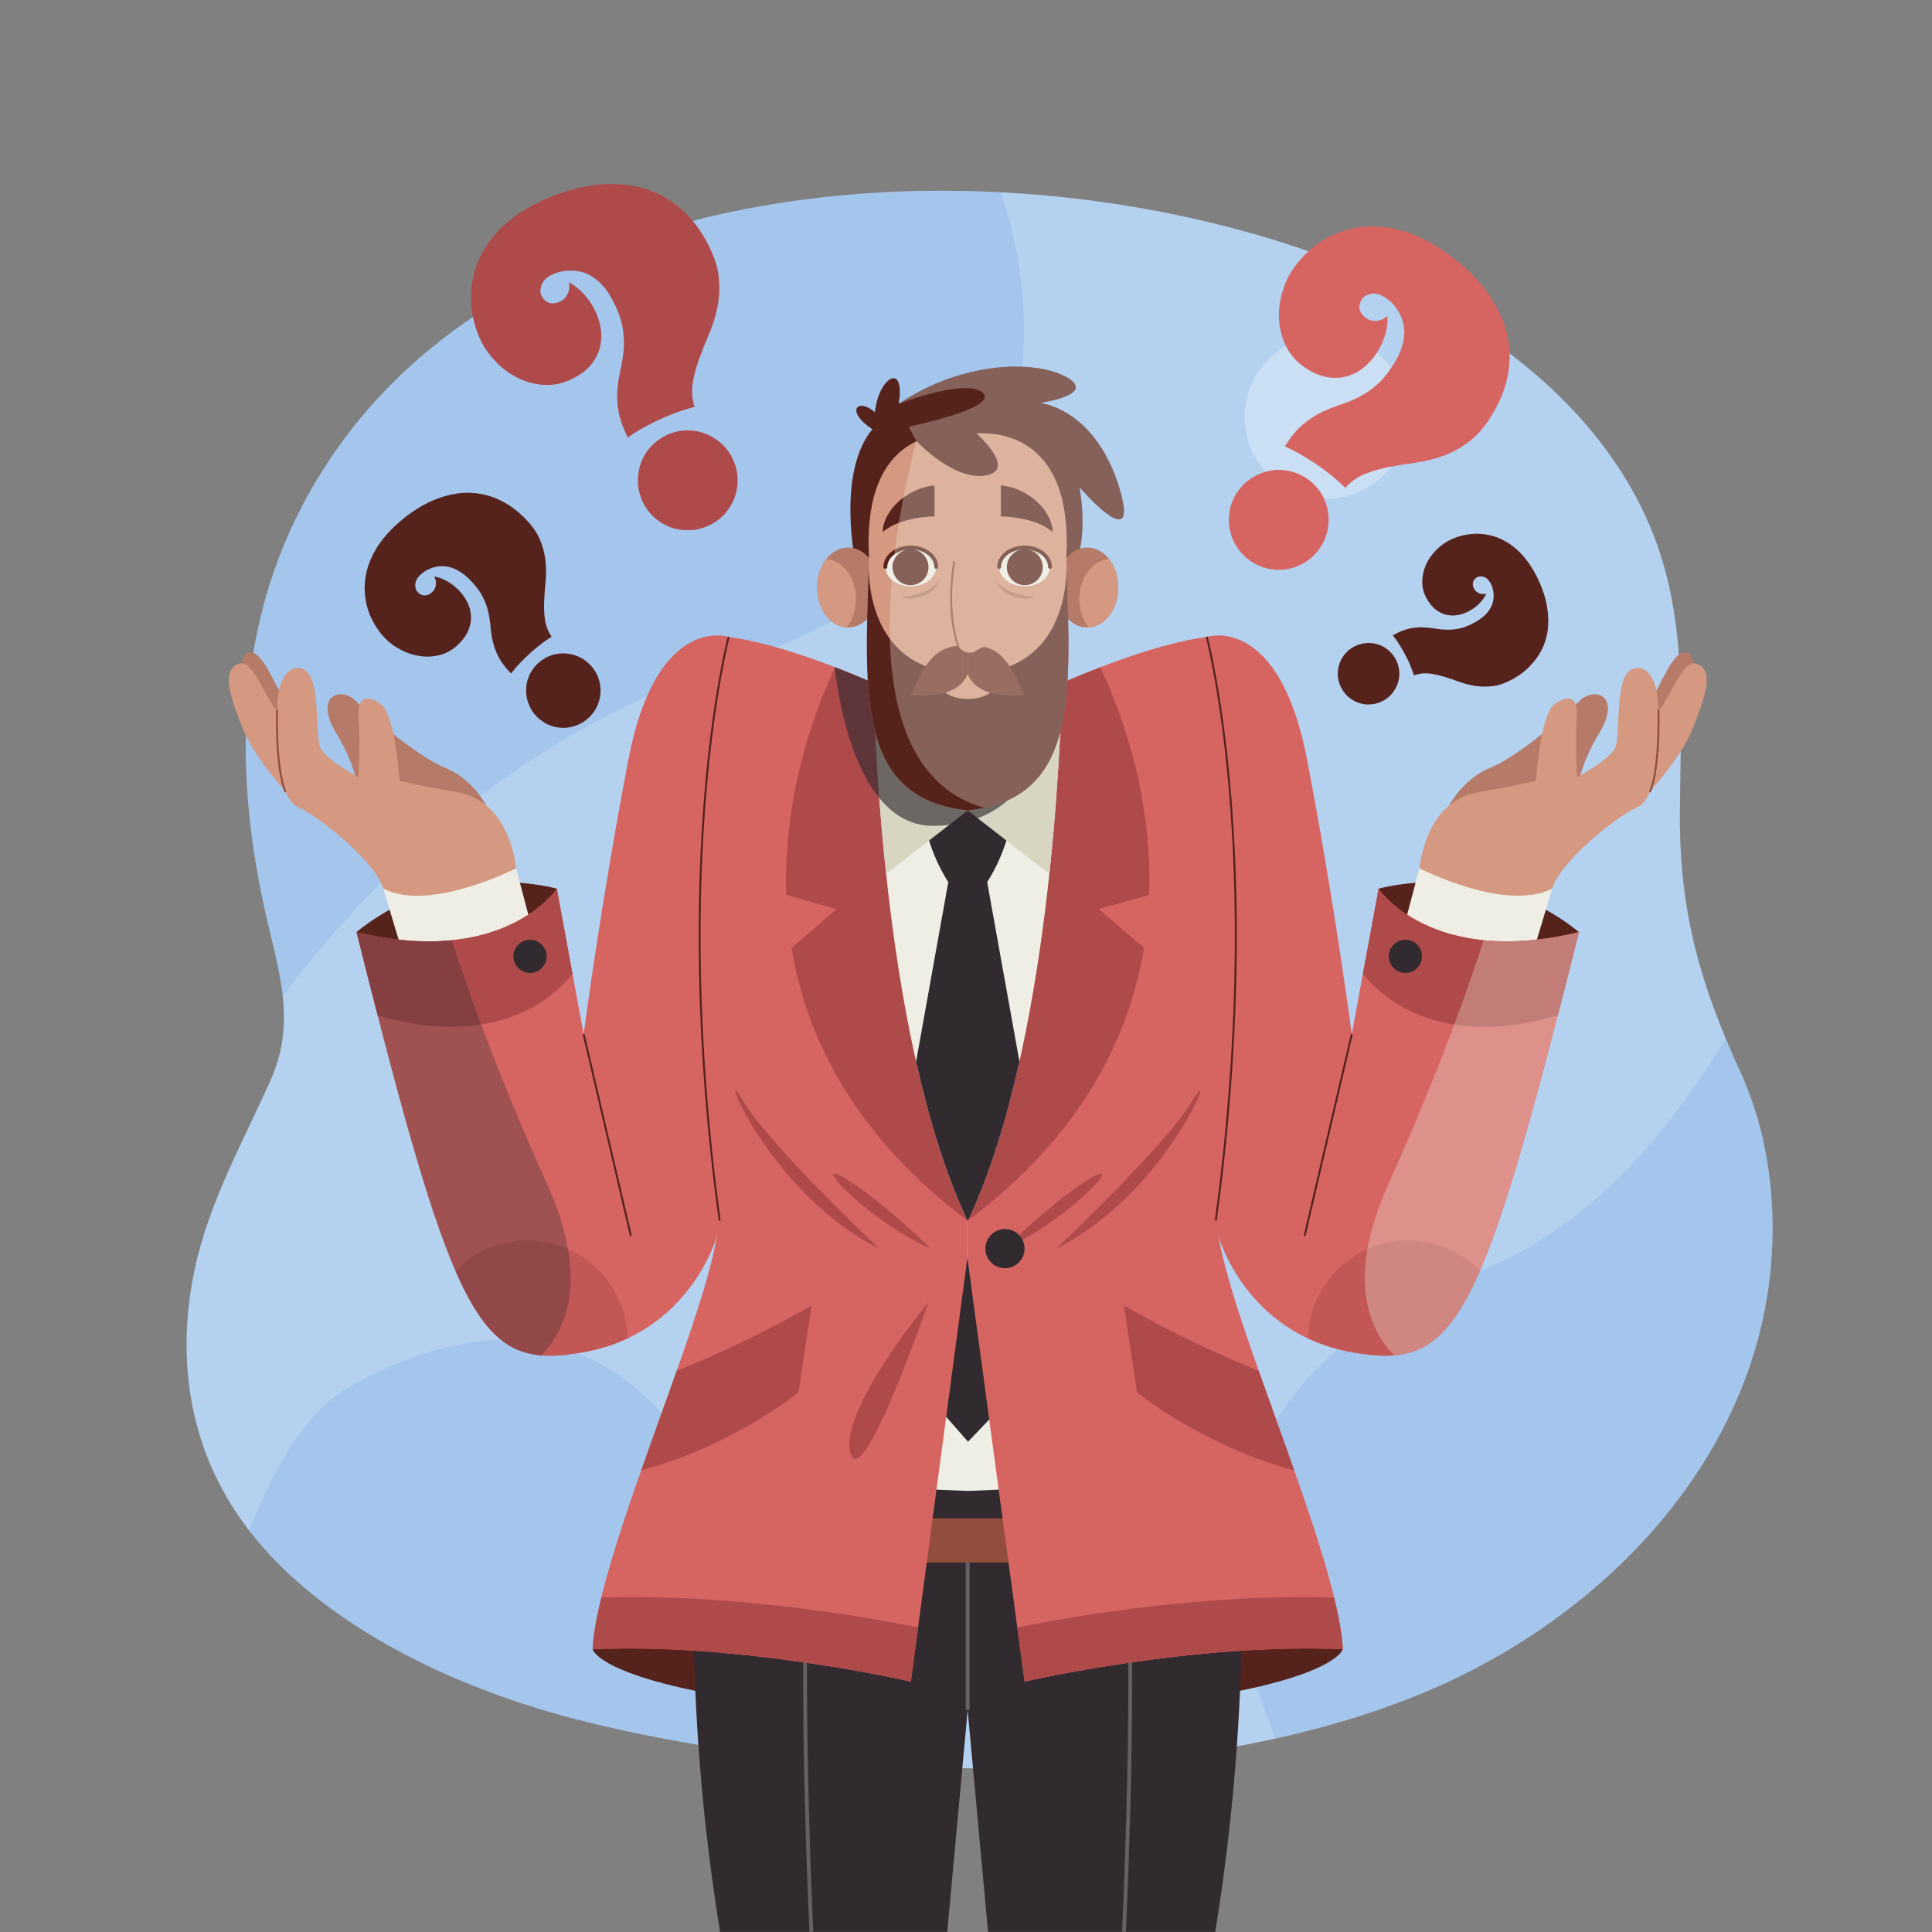 <?xml version="1.0" encoding="utf-8"?>
<!-- Generator: Adobe Illustrator 28.0.0, SVG Export Plug-In . SVG Version: 6.00 Build 0)  -->
<svg version="1.1" xmlns="http://www.w3.org/2000/svg" xmlns:xlink="http://www.w3.org/1999/xlink" x="0px" y="0px"
	 viewBox="0 0 500 500" style="enable-background:new 0 0 500 500;" xml:space="preserve">
<rect x="0" y="0" width="500" height="500" fill="#808080" stroke="none"/>
<style type="text/css">
	.st0{clip-path:url(#SVGID_00000018220459813691524070000011317610575470293155_);}
	.st1{fill:#B5D1F0;}
	.st2{opacity:0.46;fill:#91BAE8;}
	.st3{opacity:0.3;fill:#FFFFFF;}
	.st4{fill:#B57A68;}
	.st5{fill:#D59880;}
	.st6{fill:#56221C;}
	.st7{fill:#EFEEE4;}
	.st8{fill:#D66562;}
	.st9{fill:none;stroke:#56221C;stroke-width:0.5;stroke-miterlimit:10;}
	.st10{fill:#AF4A4A;}
	.st11{opacity:0.5;fill:#AF4A4A;}
	.st12{fill:none;stroke:#924D3E;stroke-width:0.5;stroke-linecap:round;stroke-miterlimit:10;}
	.st13{fill:#312A2E;}
	.st14{opacity:0.31;fill:#EFEEE4;}
	.st15{opacity:0.33;fill:#312A2E;}
	.st16{fill:none;stroke:#666064;stroke-miterlimit:10;}
	.st17{fill:#924D3E;}
	.st18{fill:#D8D5C3;}
	.st19{opacity:0.64;fill:#312A2E;}
	.st20{fill:none;stroke:#56221C;stroke-linecap:round;stroke-miterlimit:10;}
	.st21{fill:#723328;}
</style>
<g id="BACKGROUND">
	<g>
		<defs>
			<path id="SVGID_1_" d="M63.75,186.55c1.05-24.77,8.1-48.72,23.76-70.77c58.9-82.9,206.53-80.81,288.22-34.13
				c24.53,14.02,45.63,35.51,54.08,62.09c6.83,21.47,5.06,44.46,4.94,66.92c-0.14,25.32,5.28,44.1,15.67,66.82
				c8.32,18.19,10.07,39.8,6.7,59.24c-7.3,42.18-38.73,76.31-76.44,95.66c-59.93,30.77-155.02,31.14-228.14,13.42
				c-36.95-8.96-72.24-27.09-90.19-52.59c-14.28-20.29-16.49-43.5-11.93-64.87c3.67-17.18,12.33-32.54,19.58-48.75
				c5.81-12.99,3.35-24.28-0.12-38.4C65.36,222.82,62.99,204.47,63.75,186.55z"/>
		</defs>
		<clipPath id="SVGID_00000183249623954905233440000005938901021648349835_">
			<use xlink:href="#SVGID_1_"  style="overflow:visible;"/>
		</clipPath>
		<g style="clip-path:url(#SVGID_00000183249623954905233440000005938901021648349835_);">
			<g>
				<rect x="21.88" y="17.06" class="st1" width="466.08" height="466.08"/>
				<path class="st2" d="M244.13,17.09c0,0,73.5,112.2-55.06,154.7S21.88,358.34,21.88,358.34V17.06L244.13,17.09z"/>
				<path class="st2" d="M347.88,483.14c0,0-81.01-111.96,35.22-154.36c78.25-30.45,104.86-169.69,104.86-169.69v324.05H347.88z"/>
				<path class="st2" d="M210.29,483.14c0,0-11.24-185.18-120.23-124.04c-33.25,19.59-29.22,96.07-68.18,69.83c0,54.2,0,54.2,0,54.2
					H210.29z"/>
			</g>
			
				<ellipse transform="matrix(0.385 -0.923 0.923 0.385 111.376 383.222)" class="st3" cx="343.29" cy="108.03" rx="21.14" ry="21.14"/>
		</g>
	</g>
</g>
<g id="OBJECTS">
	<g>
		<g>
			<path class="st4" d="M436.71,182.87c0,0,3.74-12.72,0-13.96s-6.83,8.89-10.57,13.96c-3.74,5.06-7.03,12.99-10.01,15.19
				C413.15,200.27,430.54,199.39,436.71,182.87z"/>
			<path class="st5" d="M427.05,204.81c0,0,8.34-9.17,11.2-16.65c2.86-7.49,5.5-14.31,1.1-16.29c-4.4-1.98-7.27,11.01-12.77,14.97
				C421.07,190.8,427.05,204.81,427.05,204.81z"/>
			<path class="st4" d="M375.05,208.46c0,0,3.53-6.87,10.57-9.73c7.05-2.86,18.94-12.99,23.01-17.17c4.07-4.18,11.56-1.54,4.73,9.03
				c-4.18,7.27-4.73,11.75-4.73,11.75L375.05,208.46z"/>
			<path class="st6" d="M356.78,229.99c0,0,27.96-8.15,51.85,11.23C398.18,252.67,358.1,246.29,356.78,229.99z"/>
			<path class="st7" d="M363.61,238.8l3.74-14.09c0,0,18.28,6.83,34.35,5.28c-5.28,17.61-5.28,17.61-5.28,17.61
				S370.87,249.59,363.61,238.8z"/>
			<path class="st8" d="M312.3,164.82c0,0,18.72-6.17,25.98,31.82c7.27,37.98,11.56,71.01,11.56,71.01l6.94-37.65
				c0,0,13.54,20.48,51.85,11.23c-25.76,102.72-31.93,113.69-59.12,108.66c-27.19-5.03-34.12-29.82-34.12-29.82
				S293.26,201.37,312.3,164.82z"/>
			<path class="st9" d="M434.07,282.84"/>
			<path class="st10" d="M356.78,229.99l-4.06,22.05c5.16,6.43,19.93,19.51,50.43,10.77c1.73-6.7,3.55-13.88,5.48-21.59
				C370.32,250.47,356.78,229.99,356.78,229.99z"/>
			<path class="st11" d="M383.02,328.9c-4.71-4.86-11.31-7.89-18.61-7.89c-14.13,0-25.61,11.31-25.91,25.37
				c3.24,1.52,6.89,2.74,11.02,3.5C365,352.75,373.67,350.41,383.02,328.9z"/>
			<line class="st9" x1="349.85" y1="267.64" x2="337.63" y2="319.83"/>
			<path class="st5" d="M367.35,224.71c0,0,1.32-16.95,14.75-19.6c13.65-2.42,15.41-3.08,15.41-3.08s1.1-17.17,4.84-19.82
				s6.17-1.76,5.72,3.74c-0.44,5.5,0.05,15.19,0.05,15.19s9.2-4.84,10.08-8.15c0.88-3.3,0.22-13.21,2.2-17.61
				c1.98-4.4,8.81-3.96,8.81,8.59c0,12.55-0.66,22.83-5.72,25.07c-5.06,2.24-19.65,13.8-21.8,20.95
				C389.59,236.16,367.35,224.71,367.35,224.71z"/>
			<path class="st12" d="M429.22,183.97c0,0,0.39,14.81-2.17,20.84"/>
			<path class="st13" d="M368.01,247.5c0,2.37-1.92,4.29-4.29,4.29c-2.37,0-4.29-1.92-4.29-4.29c0-2.37,1.92-4.29,4.29-4.29
				C366.09,243.2,368.01,245.13,368.01,247.5z"/>
			<path class="st14" d="M360.84,350.78c18.26-1.51,26.04-22.84,47.79-109.56c-9.77,2.36-17.92,2.78-24.65,2.1
				c-3.83,11.86-11.79,34.65-24.56,62.85C348.36,330.62,354.13,343.93,360.84,350.78z"/>
		</g>
		<g>
			<path class="st4" d="M64.19,182.87c0,0-3.74-12.72,0-13.96c3.74-1.24,6.83,8.89,10.57,13.96c3.74,5.06,7.03,12.99,10.01,15.19
				C87.75,200.27,70.35,199.39,64.19,182.87z"/>
			<path class="st5" d="M73.85,204.81c0,0-8.34-9.17-11.2-16.65c-2.86-7.49-5.5-14.31-1.1-16.29c4.4-1.98,7.27,11.01,12.77,14.97
				C79.82,190.8,73.85,204.81,73.85,204.81z"/>
			<path class="st4" d="M125.84,208.46c0,0-3.53-6.87-10.57-9.73c-7.05-2.86-18.94-12.99-23.01-17.17
				c-4.07-4.18-11.56-1.54-4.73,9.03c4.18,7.27,4.73,11.75,4.73,11.75L125.84,208.46z"/>
			<path class="st6" d="M144.11,229.99c0,0-27.96-8.15-51.85,11.23C102.72,252.67,142.79,246.29,144.11,229.99z"/>
			<path class="st7" d="M137.29,238.8l-3.74-14.09c0,0-18.28,6.83-34.35,5.28c5.28,17.61,5.28,17.61,5.28,17.61
				S130.02,249.59,137.29,238.8z"/>
			<path class="st8" d="M188.59,164.82c0,0-18.72-6.17-25.98,31.82c-7.27,37.98-11.56,71.01-11.56,71.01l-6.94-37.65
				c0,0-13.54,20.48-51.85,11.23c25.76,102.72,31.93,113.69,59.12,108.66c27.19-5.03,34.12-29.82,34.12-29.82
				S207.64,201.37,188.59,164.82z"/>
			<path class="st9" d="M66.83,282.84"/>
			<path class="st10" d="M144.11,229.99l4.06,22.05c-5.16,6.43-19.93,19.51-50.43,10.77c-1.73-6.7-3.55-13.88-5.48-21.59
				C130.57,250.47,144.11,229.99,144.11,229.99z"/>
			<path class="st11" d="M117.88,328.9c4.71-4.86,11.31-7.89,18.61-7.89c14.13,0,25.61,11.31,25.91,25.37
				c-3.24,1.52-6.89,2.74-11.02,3.5C135.89,352.75,127.23,350.41,117.88,328.9z"/>
			<line class="st9" x1="151.05" y1="267.64" x2="163.27" y2="319.83"/>
			<path class="st5" d="M133.55,224.71c0,0-1.32-16.95-14.75-19.6c-13.65-2.42-15.41-3.08-15.41-3.08s-1.1-17.17-4.84-19.82
				c-3.74-2.64-6.17-1.76-5.72,3.74c0.44,5.5-0.05,15.19-0.05,15.19s-9.2-4.84-10.08-8.15c-0.88-3.3-0.22-13.21-2.2-17.61
				c-1.98-4.4-8.81-3.96-8.81,8.59c0,12.55,0.66,22.83,5.72,25.07c5.06,2.24,19.65,13.8,21.8,20.95
				C111.31,236.16,133.55,224.71,133.55,224.71z"/>
			<path class="st12" d="M71.67,183.97c0,0-0.39,14.81,2.17,20.84"/>
			<path class="st13" d="M132.88,247.5c0,2.37,1.92,4.29,4.29,4.29c2.37,0,4.29-1.92,4.29-4.29c0-2.37-1.92-4.29-4.29-4.29
				C134.81,243.2,132.88,245.13,132.88,247.5z"/>
			<path class="st15" d="M140.05,350.78c-18.26-1.51-26.04-22.84-47.79-109.56c9.77,2.36,17.92,2.78,24.65,2.1
				c3.83,11.86,11.79,34.65,24.56,62.85C152.53,330.62,146.76,343.93,140.05,350.78z"/>
		</g>
		<g>
			<rect x="207.06" y="314.54" class="st7" width="84.91" height="95.12"/>
			<path class="st6" d="M153.36,426.84c0,0,1.71,7.63,42.12,13.39c-3.84-39.81-3.84-39.81-3.84-39.81L153.36,426.84z"/>
			<path class="st6" d="M347.5,426.84c0,0-1.71,7.63-42.12,13.39c3.84-39.81,3.84-39.81,3.84-39.81L347.5,426.84z"/>
			<g>
				<path class="st13" d="M319.84,380.48c-27.74,3.91-69.41,5.38-69.41,5.38s-41.66-1.47-69.4-5.38c0,0-5.9,50.6,5.33,119.49
					c58.79,0,58.79,0,58.79,0l5.28-57.39l5.28,57.39c0,0,0,0,58.79,0C325.74,431.09,319.84,380.48,319.84,380.48z"/>
				<path class="st16" d="M290.88,499.97c0,0,2.78-56.4,1.09-94.27"/>
				<path class="st16" d="M209.99,499.97c0,0-2.78-56.4-1.09-94.27"/>
				<rect x="235.74" y="392.93" class="st17" width="29.42" height="11.45"/>
				<line class="st16" x1="250.43" y1="442.58" x2="250.43" y2="404.38"/>
			</g>
			<polygon class="st13" points="263.82,359.18 250.53,373.11 238.26,359.18 250.37,325.55 			"/>
			<path class="st8" d="M250.46,188.6c0,0-36.77-20.26-61.87-23.78c-14.09,71.78-4.4,130.35-2.64,148.4
				c1.76,18.05-31.27,87.19-32.59,113.61c38.31-1.76,82.37,8.37,82.37,8.37l14.63-109.65L250.46,188.6z"/>
			<path class="st10" d="M216.52,235.28l-13.03-3.68c-0.93-27.37,8.48-50.2,12.66-58.9c18.18,7.02,34.3,15.9,34.3,15.9l-0.09,127.27
				c0,0,0,0-0.01-0.01c-29.3-22.05-41.67-47.27-45.52-70.53L216.52,235.28z"/>
			<path class="st7" d="M226.07,176.77c13.74,5.97,24.4,11.83,24.4,11.83l-0.09,127.24c0,0.01,0,0.01-0.01,0.02
				C229.11,270.75,226.4,192.23,226.07,176.77z"/>
			<path class="st9" d="M188.59,164.82c0,0-15.26,56.81-2.34,151.05"/>
			<path class="st10" d="M175.15,354.74c5-1.96,18.94-7.73,34.87-16.86c-3.37,22.46-3.37,22.46-3.37,22.46s-17.3,14.08-40.68,20.14
				C168.99,371.87,172.2,363.08,175.15,354.74z"/>
			<path class="st10" d="M227.56,323.14c0,0-28.4-26.65-35.45-38.54C185.07,272.71,198.72,308.83,227.56,323.14z"/>
			<path class="st10" d="M235.74,435.2c0,0-44.06-10.13-82.37-8.37c0.19-3.71,1-8.26,2.25-13.39c32.87-1.01,65.98,4.54,82,7.73
				L235.74,435.2z"/>
			<path class="st8" d="M250.43,188.6c0,0,36.77-20.26,61.87-23.78c14.09,71.78,4.4,130.35,2.64,148.4
				c-1.76,18.05,31.27,87.19,32.59,113.61c-38.31-1.76-82.37,8.37-82.37,8.37l-14.79-109.65L250.43,188.6z"/>
			<path class="st10" d="M284.38,235.28l13.03-3.68c0.93-27.37-8.48-50.2-12.66-58.9c-18.18,7.02-34.3,15.9-34.3,15.9l0.09,127.27
				c0,0,0,0,0.01-0.01c29.3-22.05,41.67-47.27,45.52-70.53L284.38,235.28z"/>
			<path class="st7" d="M274.83,176.77c-13.74,5.97-24.4,11.83-24.4,11.83l0.09,127.24c0,0.01,0,0.01,0.01,0.02
				C271.79,270.75,274.5,192.23,274.83,176.77z"/>
			<path class="st9" d="M312.3,164.82c0,0,15.26,56.81,2.34,151.05"/>
			<path class="st10" d="M325.75,354.74c-5-1.96-18.94-7.73-34.87-16.86c3.37,22.46,3.37,22.46,3.37,22.46s17.3,14.08,40.68,20.14
				C331.9,371.87,328.69,363.08,325.75,354.74z"/>
			<path class="st10" d="M260.09,323.14c0,0,12.58-12.56,22.27-18.28C292.05,299.13,275.69,316.32,260.09,323.14z"/>
			<path class="st13" d="M255.48,228.29c5.05-7.86,6.26-15.91,6.26-15.91l-11.29-6.36v0l0,0l0,0v0l-11.29,6.36
				c0,0,1.21,8.05,6.26,15.91c-4.27,23.81-6.82,38-8.34,46.46c3.33,14.85,7.66,29.16,13.29,41.11c0-0.01,0-0.01,0.01-0.02
				c0,0.01,0.15,0.01,0.16,0.02c5.63-11.96,9.96-26.26,13.29-41.11C262.3,266.29,259.76,252.1,255.48,228.29z"/>
			<path class="st10" d="M273.33,323.14c0,0,28.4-26.65,35.45-38.54C315.83,272.71,302.18,308.83,273.33,323.14z"/>
			<circle class="st13" cx="260.09" cy="323.14" r="5.07"/>
			<path class="st18" d="M250.45,209.75l21.12,16.41c2.49-23.26,3.11-42.53,3.26-49.39c-3.2,1.39-6.23,2.77-9,4.08l-15.38,28.86
				V209.75z"/>
			<path class="st10" d="M265.16,435.2c0,0,44.06-10.13,82.37-8.37c-0.19-3.71-1-8.26-2.25-13.39c-32.87-1.01-65.98,4.54-82,7.73
				L265.16,435.2z"/>
			<path class="st10" d="M240.81,323.14c0,0-12.58-12.56-22.27-18.28C208.85,299.13,225.21,316.32,240.81,323.14z"/>
			<path class="st18" d="M250.45,209.75l-21.12,16.41c-2.49-23.26-3.11-42.53-3.26-49.39c3.2,1.39,6.23,2.77,9,4.08l15.38,28.86
				V209.75z"/>
			<path class="st19" d="M216,172.63c1.29,10.91,6.61,41.46,25.84,41.1c23.41-0.43,26.26-19.35,26.26-19.35l-3.12-13.15
				c-8.56,4.07-14.41,7.28-14.54,7.35C250.24,188.47,234.12,179.62,216,172.63z"/>
			<path class="st10" d="M240.3,337c0,0-23.19,27.96-20.22,38.97C223.06,386.98,240.3,337,240.3,337z"/>
		</g>
		<g>
			<path class="st6" d="M221.52,146.32c0,0-5.22-23.78,4.25-35.23c-7.05-4.62-3.96-8.37,0.66-4.4c0.88-9.03,7.93-13.21,6.17-2.2
				c17.83-11.89,36.96-11,43.91-6.6c6.95,4.4-7.36,6.38-7.36,6.38s13.87,1.32,20.26,21.14c6.39,19.82-10.06,0.66-10.06,0.66
				s2.1,10.39-0.51,18.63c-2.6,8.24-25.98,14.84-25.98,14.84L221.52,146.32z"/>
			<path class="st14" d="M289.41,125.41c-6.39-19.82-20.26-21.14-20.26-21.14s14.31-1.98,7.36-6.38c-6.95-4.4-26.08-5.29-43.91,6.6
				c0,0,17.67-6.77,21.8-2.81c4.13,3.96-19.24,8.75-19.24,8.75l2.04,3.75l10.26,14.41l21.18,24.84c4.83-2.45,9.16-5.46,10.2-8.75
				c2.6-8.24,0.51-18.63,0.51-18.63S295.79,145.22,289.41,125.41z"/>
			<ellipse class="st4" cx="281.37" cy="152.05" rx="8.04" ry="10.35"/>
			<path class="st5" d="M279.34,155.02c0,2.88,0.91,5.48,2.38,7.35c4.27-0.24,7.68-4.77,7.68-10.33c0-2.88-0.91-5.48-2.38-7.35
				C282.75,144.94,279.34,149.46,279.34,155.02z"/>
			<ellipse class="st4" cx="219.5" cy="152.05" rx="8.04" ry="10.35"/>
			<path class="st5" d="M221.52,155.02c0,2.88-0.91,5.48-2.38,7.35c-4.27-0.24-7.68-4.77-7.68-10.33c0-2.88,0.91-5.48,2.38-7.35
				C218.11,144.94,221.52,149.46,221.52,155.02z"/>
			<path class="st5" d="M275.97,144.12c1.63-30.54-16.61-32.31-23.21-31.96c3.21,3.05,8.93,9.39,2.72,10.82
				c-8.23,1.89-18.25-8.76-18.29-8.8c-6.73,3.19-13.31,11.07-12.3,29.94c-0.88,34.13-3.96,62.53,25.54,65.61
				C279.94,206.65,276.86,178.25,275.97,144.12z"/>
			<path class="st6" d="M276.05,146.9c-0.1,7.47-2.54,27.38-25.62,27.38c-23.08,0-25.52-19.92-25.62-27.38
				c-0.95,32.88-3.08,59.83,25.62,62.83C279.13,206.74,277,179.78,276.05,146.9z"/>
			<ellipse class="st7" cx="265.16" cy="146.72" rx="6.58" ry="5.02"/>
			<path class="st20" d="M258.58,146.72c0-2.77,2.95-5.02,6.58-5.02c3.63,0,6.58,2.25,6.58,5.02"/>
			<path class="st6" d="M269.87,146.79c0,2.57-2.08,4.65-4.65,4.65c-2.57,0-4.65-2.08-4.65-4.65c0-2.57,2.08-4.65,4.65-4.65
				C267.79,142.14,269.87,144.22,269.87,146.79z"/>
			<ellipse class="st7" cx="235.71" cy="146.72" rx="6.58" ry="5.02"/>
			<path class="st20" d="M242.29,146.72c0-2.77-2.95-5.02-6.58-5.02c-3.63,0-6.58,2.25-6.58,5.02"/>
			<path class="st6" d="M231,146.79c0,2.57,2.08,4.65,4.65,4.65c2.57,0,4.65-2.08,4.65-4.65c0-2.57-2.08-4.65-4.65-4.65
				C233.08,142.14,231,144.22,231,146.79z"/>
			<path class="st6" d="M259.02,133.64c0,0,8.75,0,13.38,4.05c0.08-4.95-5.7-11.31-13.38-12.06
				C259.02,133.64,259.02,133.64,259.02,133.64z"/>
			<path class="st6" d="M241.85,133.64c0,0-8.75,0-13.38,4.05c-0.08-4.95,5.7-11.31,13.38-12.06
				C241.85,133.64,241.85,133.64,241.85,133.64z"/>
			<path class="st5" d="M257.26,177.48c0,1.88-3.03,3.41-6.77,3.41s-6.77-1.53-6.77-3.41c0-1.88,3.03-3.41,6.77-3.41
				S257.26,175.59,257.26,177.48z"/>
			<path class="st21" d="M250.43,167.02v7.27c0,0,1.49,6.94,14.73,5.5C261,170.87,258.69,166.8,250.43,167.02z"/>
			<path class="st21" d="M250.43,167.02v7.27c0,0-1.49,6.94-14.73,5.5C239.86,170.87,242.18,166.8,250.43,167.02z"/>
			<g>
				<path class="st4" d="M257.8,150.26c1.27,1.54,2.89,2.53,4.65,3.16c0.88,0.33,1.81,0.51,2.75,0.7l1.44,0.21
					c0.49,0.05,0.97,0.09,1.48,0.18c-0.48,0.13-0.98,0.22-1.47,0.31c-0.5,0.03-1.01,0.09-1.51,0.07c-1.01-0.03-2.04-0.19-3.01-0.53
					c-0.97-0.36-1.89-0.87-2.66-1.57C258.7,152.1,258.06,151.24,257.8,150.26z"/>
			</g>
			<g>
				<path class="st4" d="M243.07,150.26c-0.26,0.98-0.9,1.84-1.66,2.53c-0.76,0.7-1.69,1.21-2.66,1.57c-0.97,0.35-2,0.5-3.01,0.53
					c-0.51,0.02-1.01-0.04-1.51-0.07c-0.5-0.09-0.99-0.18-1.47-0.31c0.5-0.09,0.99-0.13,1.48-0.18l1.44-0.21
					c0.94-0.18,1.87-0.37,2.75-0.7C240.18,152.78,241.8,151.8,243.07,150.26z"/>
			</g>
			<g>
				<path class="st5" d="M246.91,145.44c0,0-3.96,25.54,5.06,23.34c3.27-1.77,3.04-1.77,3.04-1.77l-0.39-21.57H246.91z"/>
				<path class="st12" d="M248.04,167.29c0,0-3.33-7.78-1.13-21.84"/>
			</g>
			<path class="st14" d="M254.74,209.04c24.86-5.36,22.07-32.56,21.23-64.92c1.63-30.54-16.61-32.31-23.21-31.96
				c3.21,3.05,8.93,9.39,2.72,10.82c-8.23,1.89-18.25-8.76-18.29-8.8C237.2,114.18,213.07,197.4,254.74,209.04z"/>
		</g>
	</g>
	<g>
		<g>
			<path class="st8" d="M385.81,107.89c-1.8,2.87-3.76,5.07-5.89,6.62c-2.13,1.55-4.34,2.73-6.62,3.53c-2.29,0.8-4.6,1.37-6.95,1.7
				c-2.35,0.33-4.62,0.7-6.8,1.11c-2.18,0.41-4.25,1-6.2,1.77c-1.95,0.77-3.69,1.98-5.2,3.63c-1.49-1.46-3-2.79-4.54-3.97
				c-1.54-1.19-3.14-2.3-4.8-3.34c-1-0.63-2.03-1.24-3.08-1.83c-1.05-0.59-2.13-1.11-3.24-1.57c1.5-2.38,3.02-4.24,4.58-5.57
				c1.56-1.33,3.14-2.39,4.73-3.17c1.6-0.78,3.2-1.43,4.81-1.96c1.61-0.53,3.21-1.18,4.81-1.96c1.6-0.78,3.17-1.82,4.72-3.14
				c1.55-1.31,3.07-3.16,4.57-5.55c1.02-1.62,1.73-3.15,2.15-4.57c0.41-1.43,0.6-2.74,0.56-3.94c-0.04-1.2-0.25-2.29-0.63-3.25
				c-0.38-0.96-0.83-1.81-1.33-2.53c-0.51-0.73-1.04-1.34-1.59-1.83c-0.56-0.49-1.04-0.87-1.46-1.13c-1.31-0.82-2.52-1.12-3.64-0.88
				c-1.11,0.24-1.89,0.7-2.32,1.4c-0.24,0.38-0.42,0.78-0.54,1.21c-0.12,0.43-0.14,0.86-0.06,1.3c0.09,0.44,0.28,0.87,0.59,1.31
				c0.31,0.43,0.79,0.86,1.44,1.27c0.5,0.27,1.03,0.43,1.57,0.48c0.49,0.07,1.05,0.02,1.68-0.14c0.63-0.16,1.28-0.54,1.94-1.13
				c0.09,1.55-0.1,3.13-0.56,4.74c-0.46,1.61-1.14,3.14-2.06,4.59c-0.91,1.45-2,2.72-3.26,3.8c-1.26,1.09-2.68,1.88-4.24,2.39
				c-1.57,0.51-3.25,0.64-5.05,0.4c-1.8-0.24-3.67-0.97-5.6-2.18c-2.38-1.5-4.14-3.33-5.27-5.52c-1.13-2.18-1.79-4.45-1.98-6.8
				c-0.18-2.35,0.03-4.66,0.63-6.93c0.6-2.27,1.44-4.25,2.5-5.94c0.98-1.55,2.18-3.05,3.61-4.48c1.43-1.44,3.06-2.7,4.88-3.8
				c1.82-1.1,3.83-1.95,6.02-2.57c2.19-0.62,4.53-0.91,7.01-0.87c2.48,0.04,5.1,0.48,7.87,1.33c2.77,0.85,5.63,2.2,8.6,4.07
				c2.42,1.52,4.7,3.24,6.86,5.18c2.16,1.93,4.06,4.02,5.71,6.26c1.65,2.24,2.99,4.62,4.03,7.15c1.04,2.53,1.65,5.17,1.85,7.92
				c0.2,2.75-0.08,5.58-0.83,8.51C389.01,101.92,387.69,104.89,385.81,107.89z M320.02,127.66c0.93-1.48,2.1-2.71,3.51-3.68
				c1.4-0.97,2.91-1.65,4.53-2.03c1.61-0.38,3.26-0.44,4.95-0.18c1.69,0.26,3.29,0.87,4.81,1.83c1.52,0.95,2.76,2.13,3.74,3.54
				c0.97,1.4,1.63,2.92,1.99,4.54c0.35,1.62,0.4,3.27,0.13,4.96c-0.27,1.69-0.86,3.27-1.8,4.76c-0.95,1.52-2.13,2.76-3.54,3.74
				c-1.4,0.97-2.91,1.64-4.51,2.01c-1.6,0.37-3.25,0.42-4.93,0.15c-1.69-0.27-3.29-0.88-4.81-1.83c-1.52-0.95-2.76-2.13-3.74-3.54
				c-0.97-1.4-1.64-2.91-2.01-4.51c-0.37-1.6-0.42-3.25-0.15-4.93C318.45,130.79,319.06,129.18,320.02,127.66z"/>
		</g>
		<g>
			<path class="st10" d="M183.41,63.56c1.53,3.02,2.41,5.84,2.64,8.47c0.23,2.62,0.1,5.12-0.39,7.5c-0.49,2.37-1.2,4.65-2.13,6.83
				c-0.93,2.18-1.78,4.32-2.55,6.4c-0.77,2.08-1.33,4.16-1.68,6.23c-0.35,2.07-0.2,4.18,0.43,6.33c-2.02,0.52-3.94,1.14-5.75,1.85
				c-1.81,0.71-3.59,1.51-5.34,2.39c-1.06,0.53-2.11,1.1-3.15,1.7c-1.05,0.6-2.05,1.25-3.01,1.97c-1.27-2.51-2.07-4.78-2.41-6.8
				c-0.34-2.02-0.43-3.92-0.27-5.69c0.16-1.77,0.42-3.48,0.8-5.13c0.37-1.65,0.64-3.36,0.8-5.13c0.16-1.77,0.07-3.66-0.26-5.66
				c-0.33-2-1.13-4.26-2.4-6.77c-0.87-1.71-1.8-3.11-2.81-4.2c-1.01-1.09-2.04-1.93-3.09-2.51c-1.05-0.59-2.09-0.97-3.11-1.13
				c-1.02-0.17-1.97-0.22-2.86-0.16c-0.88,0.06-1.68,0.2-2.39,0.42c-0.71,0.22-1.28,0.44-1.72,0.66c-1.38,0.7-2.26,1.59-2.63,2.67
				c-0.37,1.08-0.37,1.98,0,2.71c0.2,0.4,0.46,0.76,0.76,1.09c0.3,0.33,0.66,0.57,1.08,0.72c0.42,0.15,0.89,0.21,1.42,0.17
				c0.53-0.04,1.14-0.23,1.83-0.58c0.49-0.29,0.9-0.66,1.23-1.1c0.31-0.38,0.56-0.89,0.74-1.51c0.19-0.62,0.2-1.37,0.03-2.24
				c1.37,0.72,2.63,1.7,3.77,2.92c1.15,1.23,2.1,2.6,2.88,4.13c0.77,1.53,1.3,3.11,1.58,4.75c0.28,1.64,0.23,3.26-0.14,4.87
				c-0.38,1.61-1.13,3.12-2.26,4.54c-1.13,1.42-2.72,2.64-4.75,3.67c-2.51,1.27-4.99,1.83-7.44,1.68c-2.45-0.15-4.74-0.76-6.85-1.81
				c-2.11-1.06-3.98-2.43-5.61-4.12c-1.63-1.69-2.9-3.42-3.8-5.21c-0.83-1.64-1.49-3.44-1.98-5.41c-0.49-1.97-0.74-4.01-0.74-6.14
				c0-2.12,0.3-4.29,0.9-6.49c0.6-2.2,1.56-4.35,2.87-6.45c1.31-2.1,3.04-4.12,5.19-6.06c2.15-1.93,4.79-3.69,7.92-5.28
				c2.55-1.29,5.2-2.36,7.97-3.21c2.77-0.85,5.54-1.41,8.31-1.67c2.77-0.26,5.5-0.18,8.21,0.23c2.7,0.42,5.28,1.25,7.74,2.49
				c2.46,1.25,4.75,2.94,6.86,5.09S181.81,60.4,183.41,63.56z M166.46,130.13c-0.79-1.56-1.24-3.2-1.35-4.9
				c-0.11-1.7,0.09-3.35,0.59-4.93c0.5-1.58,1.3-3.02,2.4-4.33c1.1-1.31,2.44-2.37,4.05-3.18c1.6-0.81,3.25-1.27,4.96-1.38
				c1.7-0.11,3.34,0.1,4.91,0.63c1.57,0.53,3.01,1.34,4.32,2.44c1.31,1.1,2.36,2.43,3.15,3.99c0.81,1.6,1.27,3.25,1.38,4.96
				c0.11,1.7-0.09,3.34-0.6,4.9c-0.51,1.56-1.32,3-2.41,4.31c-1.1,1.31-2.45,2.37-4.05,3.18c-1.6,0.81-3.25,1.27-4.96,1.38
				c-1.7,0.11-3.34-0.09-4.9-0.6c-1.56-0.51-3-1.32-4.31-2.41C168.33,133.08,167.27,131.73,166.46,130.13z"/>
		</g>
		<g>
			<path class="st6" d="M391.76,175.6c-1.81,1.05-3.51,1.68-5.12,1.92s-3.15,0.24-4.63,0.02c-1.48-0.22-2.9-0.58-4.28-1.07
				c-1.38-0.5-2.72-0.95-4.03-1.35c-1.31-0.4-2.61-0.68-3.89-0.82c-1.29-0.14-2.58,0.02-3.88,0.48c-0.39-1.23-0.84-2.38-1.34-3.47
				c-0.5-1.09-1.05-2.16-1.66-3.2c-0.37-0.63-0.75-1.26-1.15-1.88c-0.4-0.62-0.84-1.22-1.32-1.79c1.5-0.87,2.87-1.44,4.1-1.72
				c1.23-0.28,2.4-0.4,3.49-0.37c1.09,0.03,2.16,0.14,3.19,0.31c1.03,0.17,2.09,0.28,3.19,0.31c1.09,0.03,2.25-0.08,3.47-0.36
				c1.22-0.27,2.58-0.84,4.08-1.71c1.02-0.59,1.85-1.22,2.49-1.88c0.64-0.66,1.12-1.32,1.44-1.99c0.33-0.67,0.52-1.32,0.59-1.95
				c0.07-0.63,0.07-1.22,0-1.77c-0.07-0.54-0.18-1.03-0.34-1.46c-0.16-0.43-0.32-0.77-0.47-1.04c-0.48-0.83-1.06-1.33-1.73-1.52
				c-0.68-0.19-1.23-0.16-1.67,0.09c-0.24,0.14-0.45,0.31-0.64,0.5c-0.19,0.2-0.33,0.43-0.41,0.69c-0.08,0.26-0.1,0.56-0.06,0.88
				c0.04,0.32,0.18,0.69,0.42,1.11c0.2,0.29,0.44,0.53,0.72,0.72c0.25,0.18,0.56,0.31,0.95,0.41c0.39,0.09,0.85,0.07,1.38-0.06
				c-0.4,0.87-0.95,1.68-1.67,2.42c-0.71,0.75-1.53,1.39-2.44,1.91c-0.91,0.53-1.87,0.91-2.87,1.14c-1,0.23-2,0.26-3,0.08
				c-1-0.18-1.96-0.59-2.87-1.23c-0.91-0.65-1.72-1.58-2.43-2.8c-0.87-1.5-1.3-3.01-1.29-4.52c0.01-1.52,0.3-2.94,0.88-4.28
				c0.58-1.34,1.36-2.53,2.34-3.6c0.98-1.06,2.01-1.9,3.07-2.52c0.98-0.57,2.06-1.04,3.26-1.41c1.19-0.37,2.44-0.59,3.75-0.67
				c1.31-0.07,2.65,0.04,4.02,0.33c1.37,0.29,2.73,0.81,4.07,1.54c1.34,0.73,2.64,1.73,3.91,2.99c1.26,1.26,2.44,2.82,3.52,4.69
				c0.88,1.52,1.63,3.12,2.25,4.79c0.62,1.67,1.06,3.36,1.31,5.05c0.26,1.7,0.3,3.38,0.14,5.06c-0.16,1.68-0.58,3.29-1.27,4.85
				c-0.68,1.56-1.65,3.02-2.9,4.4C395.22,173.27,393.65,174.51,391.76,175.6z M350.2,167.47c0.93-0.54,1.93-0.88,2.97-1
				c1.04-0.13,2.06-0.06,3.05,0.19c0.99,0.25,1.91,0.7,2.75,1.33c0.84,0.63,1.54,1.42,2.1,2.38c0.55,0.96,0.89,1.96,1.02,3
				c0.13,1.04,0.05,2.06-0.22,3.05c-0.27,0.99-0.72,1.9-1.35,2.74c-0.63,0.84-1.41,1.54-2.35,2.08c-0.96,0.55-1.96,0.89-3,1.02
				c-1.05,0.13-2.06,0.06-3.04-0.2s-1.89-0.71-2.73-1.34c-0.84-0.63-1.54-1.42-2.1-2.38c-0.55-0.96-0.89-1.96-1.02-3
				c-0.13-1.05-0.06-2.06,0.2-3.04c0.26-0.98,0.71-1.89,1.34-2.73C348.45,168.73,349.25,168.03,350.2,167.47z"/>
		</g>
		<g>
			<path class="st6" d="M135.96,134.25c1.77,1.8,3.03,3.61,3.79,5.43s1.23,3.62,1.42,5.42c0.19,1.8,0.2,3.58,0.03,5.34
				c-0.17,1.76-0.29,3.47-0.37,5.13c-0.08,1.66-0.01,3.26,0.21,4.81c0.22,1.55,0.8,3.02,1.73,4.41c-1.32,0.83-2.55,1.7-3.67,2.61
				c-1.13,0.91-2.21,1.88-3.26,2.91c-0.63,0.62-1.25,1.26-1.86,1.92c-0.61,0.66-1.18,1.36-1.7,2.08c-1.47-1.5-2.55-2.93-3.25-4.29
				c-0.7-1.36-1.19-2.69-1.48-3.99c-0.29-1.29-0.49-2.57-0.59-3.83c-0.11-1.26-0.3-2.54-0.59-3.83c-0.29-1.29-0.78-2.62-1.46-3.97
				c-0.69-1.35-1.76-2.78-3.23-4.28c-1-1.02-1.98-1.81-2.95-2.35c-0.96-0.55-1.88-0.91-2.77-1.09c-0.88-0.18-1.7-0.22-2.47-0.1
				c-0.77,0.11-1.46,0.29-2.07,0.53c-0.62,0.24-1.15,0.52-1.61,0.84c-0.46,0.32-0.81,0.61-1.07,0.86c-0.83,0.81-1.25,1.64-1.27,2.49
				c-0.02,0.85,0.18,1.49,0.61,1.93c0.23,0.24,0.5,0.44,0.79,0.61c0.29,0.16,0.6,0.25,0.93,0.27c0.33,0.01,0.68-0.05,1.05-0.2
				c0.37-0.15,0.76-0.42,1.17-0.83c0.28-0.32,0.49-0.67,0.62-1.06c0.13-0.34,0.2-0.76,0.19-1.24c-0.01-0.48-0.17-1.02-0.48-1.6
				c1.14,0.21,2.25,0.61,3.35,1.23c1.09,0.61,2.08,1.38,2.98,2.29c0.9,0.91,1.63,1.92,2.2,3.02c0.57,1.1,0.9,2.27,1,3.5
				c0.1,1.23-0.1,2.47-0.59,3.74c-0.49,1.27-1.34,2.49-2.55,3.69c-1.5,1.47-3.14,2.43-4.92,2.87c-1.78,0.45-3.54,0.53-5.28,0.25
				c-1.74-0.28-3.38-0.83-4.92-1.66c-1.54-0.83-2.83-1.78-3.88-2.85c-0.96-0.98-1.84-2.11-2.63-3.4c-0.79-1.29-1.43-2.69-1.91-4.2
				c-0.48-1.51-0.75-3.12-0.82-4.82c-0.07-1.7,0.13-3.45,0.58-5.24c0.46-1.79,1.24-3.62,2.33-5.48c1.09-1.86,2.58-3.71,4.45-5.54
				c1.52-1.49,3.17-2.85,4.95-4.08c1.78-1.23,3.62-2.25,5.53-3.06c1.91-0.81,3.88-1.37,5.89-1.69c2.02-0.31,4.04-0.3,6.07,0.03
				c2.03,0.33,4.04,1.02,6.03,2.08C132.18,130.89,134.1,132.36,135.96,134.25z M138.91,185.46c-0.92-0.93-1.61-2-2.07-3.18
				c-0.46-1.19-0.69-2.4-0.69-3.64c0-1.24,0.24-2.45,0.73-3.62c0.48-1.18,1.21-2.24,2.16-3.17c0.96-0.94,2.03-1.64,3.22-2.1
				c1.19-0.46,2.4-0.68,3.64-0.66c1.24,0.02,2.45,0.28,3.62,0.76c1.18,0.49,2.23,1.2,3.14,2.13c0.94,0.96,1.64,2.03,2.1,3.22
				c0.46,1.19,0.69,2.4,0.67,3.62c-0.01,1.23-0.26,2.43-0.75,3.61c-0.49,1.18-1.21,2.24-2.16,3.17c-0.96,0.94-2.03,1.64-3.22,2.1
				c-1.19,0.46-2.4,0.69-3.62,0.67c-1.23-0.01-2.43-0.26-3.61-0.75C140.91,187.13,139.85,186.41,138.91,185.46z"/>
		</g>
	</g>
</g>
</svg>
